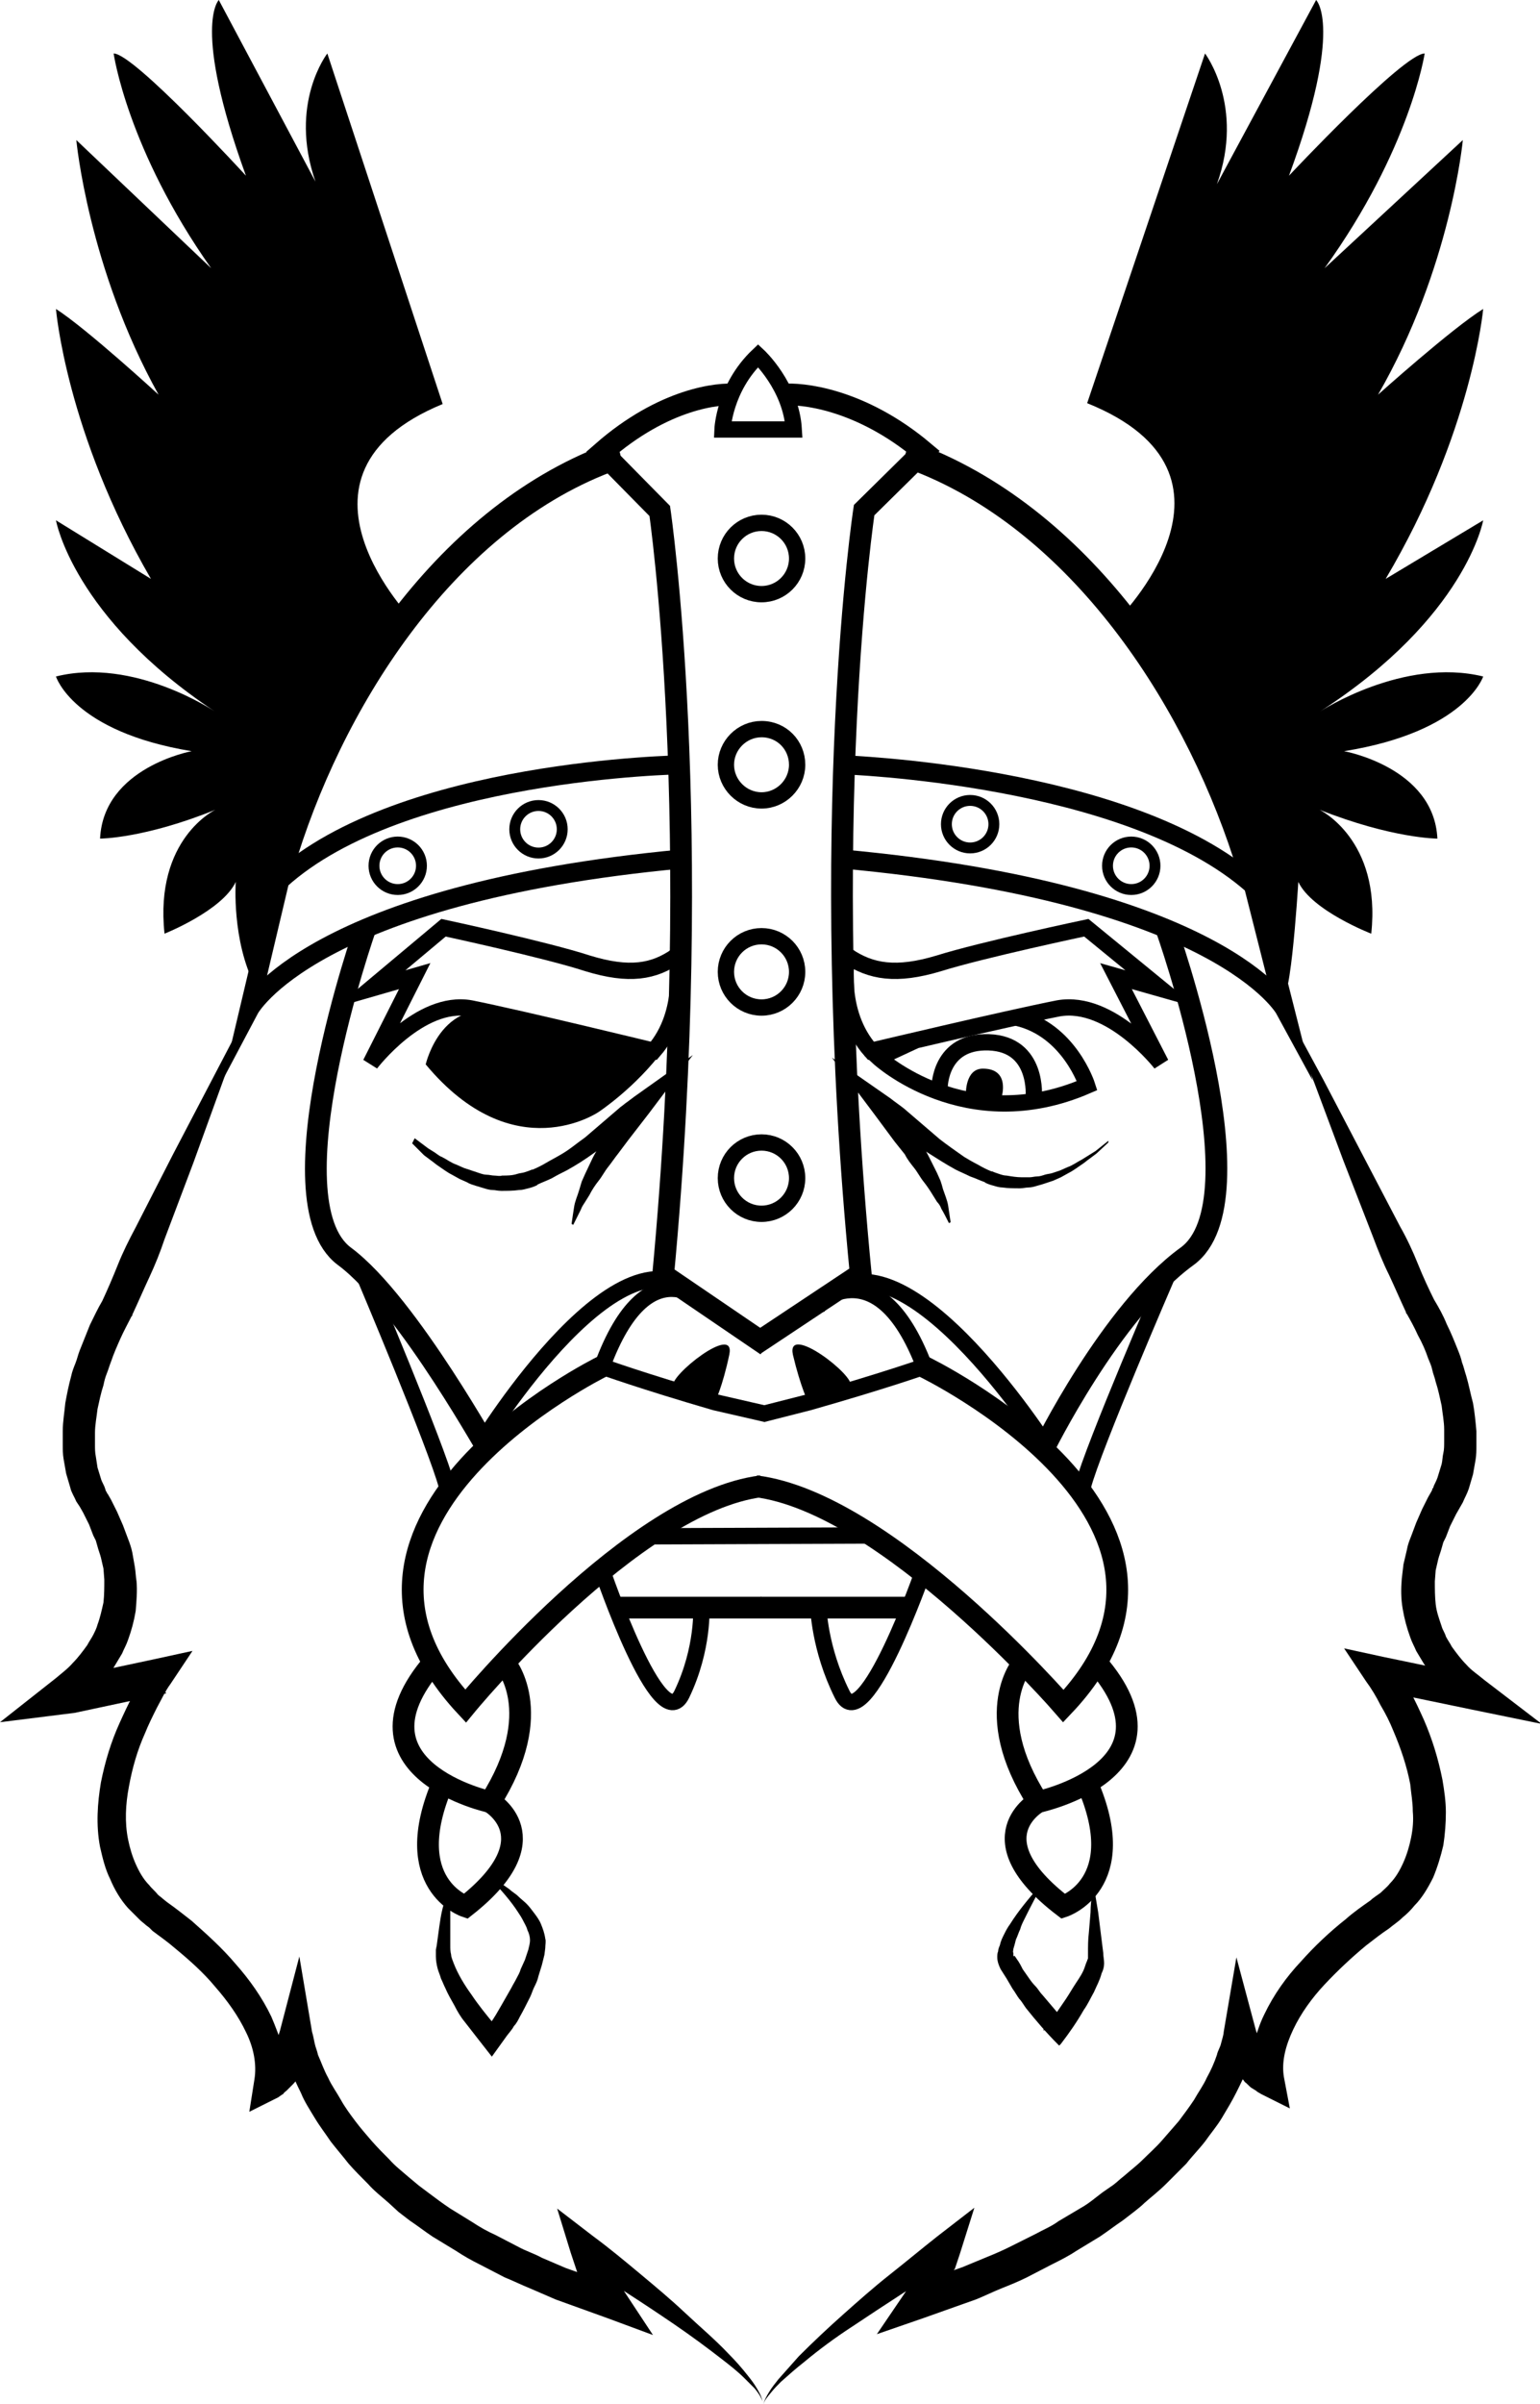 <?xml version="1.0" encoding="utf-8"?>
<!-- Generator: Adobe Illustrator 17.1.0, SVG Export Plug-In . SVG Version: 6.00 Build 0)  -->
<!DOCTYPE svg PUBLIC "-//W3C//DTD SVG 1.1//EN" "http://www.w3.org/Graphics/SVG/1.1/DTD/svg11.dtd">
<svg version="1.1" xmlns="http://www.w3.org/2000/svg" xmlns:xlink="http://www.w3.org/1999/xlink" x="0px" y="0px"
	 viewBox="0 0 181.6 283.2" enable-background="new 0 0 181.6 283.2" xml:space="preserve">
<g id="bg" display="none">
	<rect x="-93.1" y="-1.4" display="inline" fill="#0071BC" width="370" height="288"/>
</g>
<g id="Layer_1">
	<g display="none">
		<rect x="-2.1" y="-7.4" fill="#FFFFFF" width="186" height="295"/>
		<path display="inline" d="M150.8,116.2c1.2,6,2.3-12.3,2.3-12.3c1.6,3.4,8.6,6.1,8.6,6.1c1.2-11.1-6.1-14.6-6.1-14.6
			c8.6,3.4,13.9,3.4,13.9,3.4c-0.4-8.4-11-10.3-11-10.3c14.3-2.3,16.4-8.8,16.4-8.8c-9.4-2.3-19.2,4.1-19.2,4.1
			c17.2-11.1,19.2-22.5,19.2-22.5l-11.5,6.9c10.2-17.2,11.5-31.8,11.5-31.8c-3.7,2.3-12.4,10.1-12.4,10.1c8.6-14.9,10-30,10-30
			l-16.3,15.1c10.1-14,11.8-25.3,11.8-25.3c-2.5,0-16,14.4-16,14.4C158.5,3.1,155.2,0,155.2,0l-11.7,21.7c3.3-9.2-1.4-15.4-1.4-15.4
			l-13.9,41.2c20.9,8.4,3.5,25.6,3.5,25.6S144.8,87.1,150.8,116.2z"/>
		<path display="inline" fill="none" stroke="#000000" stroke-width="2.564" stroke-miterlimit="10" d="M92.3,46.5
			c2.1-0.2,9.1,0.4,16.6,6.7l-7,6.9c0,0-5.6,36.7-0.4,90l-12.5,8.3"/>
		<g display="inline">
			<g>
				<path d="M107.8,55.5c19.1,7.4,32.5,28.5,38.2,47.4c0.6,2,3.7,1.1,3.1-0.9c-6.1-20.1-20-41.7-40.5-49.6
					C106.8,51.6,105.9,54.7,107.8,55.5L107.8,55.5z"/>
			</g>
		</g>
		<path display="inline" fill="none" stroke="#000000" stroke-width="2.243" stroke-miterlimit="10" d="M99.3,90.1
			c0,0,33.8,1.1,48.5,14.2l3.7,14.6c0,0-7.4-13.6-52.2-17.7"/>
		<g display="inline">
			<path d="M151.5,118.8l4.6,8.5l4.5,8.6l4.5,8.6c0.8,1.4,1.5,2.9,2.1,4.4c0.6,1.5,1.3,3,2,4.4l-0.1-0.2c0.6,1,1.1,1.9,1.5,2.9
				c0.5,1,0.9,2,1.3,3c0.2,0.5,0.4,1,0.5,1.5c0.2,0.5,0.3,1,0.5,1.6c0.3,1,0.5,2.1,0.8,3.2c0.2,1.1,0.3,2.2,0.4,3.3
				c0,0.6,0,1.1,0,1.7c0,0.6,0,1.1-0.1,1.7c-0.1,0.6-0.2,1.1-0.3,1.7l-0.5,1.7c-0.2,0.6-0.5,1.1-0.7,1.6l-0.4,0.7l-0.4,0.7l-0.7,1.4
				l-0.5,1.3l-0.3,0.6l-0.2,0.7c-0.1,0.4-0.3,0.9-0.4,1.3l-0.3,1.3l-0.1,1.3c0,0.9,0,1.8,0.1,2.7c0.1,0.9,0.4,1.7,0.7,2.6
				c0.1,0.4,0.4,0.8,0.5,1.2c0.2,0.4,0.5,0.8,0.7,1.2c0.5,0.7,1.1,1.5,1.7,2.1c0.6,0.7,1.4,1.2,2.1,1.8l6.8,5.2l-8.3-1.7l-11.1-2.3
				l2-3c0.7,1.1,1.3,2.1,1.9,3.2c0.6,1.1,1.1,2.2,1.6,3.3c1,2.3,1.7,4.6,2.2,7.1c0.2,1.2,0.4,2.5,0.4,3.8c0,1.3-0.1,2.6-0.3,3.9
				c-0.3,1.3-0.7,2.6-1.2,3.8c-0.6,1.2-1.3,2.4-2.2,3.3c-0.4,0.5-0.9,1-1.4,1.4c-0.5,0.5-1,0.8-1.6,1.3c-0.9,0.6-1.8,1.3-2.7,2
				c-1.7,1.4-3.4,3-4.9,4.6c-1.5,1.6-2.8,3.4-3.7,5.3c-0.9,1.9-1.4,3.8-1.1,5.6l0.7,3.7l-3.4-1.7c-0.3-0.2-0.4-0.2-0.6-0.4
				c-0.2-0.1-0.3-0.2-0.5-0.3c-0.3-0.2-0.5-0.5-0.8-0.7c-0.2-0.3-0.4-0.5-0.6-0.8c-0.2-0.3-0.4-0.6-0.5-0.9
				c-0.2-0.3-0.3-0.6-0.4-0.9l-0.4-0.9c-0.1-0.3-0.2-0.6-0.3-0.9l-0.2-0.9l3.8-0.1c-0.1,0.7-0.3,1.3-0.4,1.8
				c-0.1,0.6-0.4,1.1-0.6,1.7c-0.4,1.1-0.9,2.1-1.4,3.1c-0.5,1-1.1,2-1.7,3c-0.6,1-1.3,1.8-2,2.8c-0.7,0.9-1.5,1.7-2.2,2.6
				c-0.8,0.8-1.6,1.6-2.4,2.4c-0.8,0.8-1.7,1.5-2.5,2.2c-0.4,0.4-0.8,0.7-1.3,1.1l-1.3,1c-0.9,0.6-1.8,1.3-2.7,1.9l-2.8,1.7
				c-0.9,0.6-1.9,1.1-2.9,1.6l-2.9,1.5c-1,0.5-2,0.9-3,1.3c-1,0.4-2,0.9-3,1.3l-6.2,2.2l-5.5,1.9l3.4-5l0.2-0.3
				c0.1-0.1,0.1-0.2,0.2-0.3l0.4-0.7c0.3-0.5,0.5-1,0.7-1.4c0.1-0.2,0.3-0.5,0.4-0.7l0.3-0.7l0.7-1.5l2.7,2c-4,2.5-8,5.1-11.9,7.7
				c-2,1.3-3.9,2.7-5.7,4.2c-0.9,0.7-1.8,1.5-2.7,2.3c-0.4,0.4-0.8,0.8-1.2,1.3c-0.4,0.5-0.8,0.9-0.9,1.5c0.1-0.6,0.4-1.1,0.7-1.6
				c0.3-0.5,0.7-1,1.1-1.5c0.8-0.9,1.6-1.8,2.4-2.7c1.7-1.7,3.4-3.3,5.2-4.9c1.8-1.6,3.6-3.2,5.5-4.7c1.9-1.5,3.7-3,5.6-4.5l4.4-3.4
				l-1.7,5.4l-0.6,1.8L112,268c-0.1,0.3-0.3,0.6-0.4,0.9c-0.1,0.3-0.3,0.6-0.4,0.9c-0.2,0.3-0.3,0.6-0.5,0.8l-0.5,0.8
				c-0.1,0.1-0.2,0.3-0.3,0.4l-0.3,0.4l-2.1-3l6-2.1c1-0.4,1.9-0.8,2.9-1.2c1-0.4,1.9-0.8,2.9-1.3l2.8-1.4c0.9-0.5,1.9-0.9,2.7-1.5
				l2.7-1.6c0.9-0.5,1.7-1.2,2.5-1.8l1.3-0.9c0.4-0.3,0.8-0.7,1.2-1c0.8-0.7,1.6-1.3,2.3-2c0.7-0.7,1.5-1.4,2.2-2.2l2-2.3
				c0.6-0.8,1.2-1.6,1.8-2.5c0.5-0.9,1.1-1.7,1.5-2.6c0.5-0.9,0.9-1.8,1.2-2.7c0.1-0.5,0.4-0.9,0.5-1.4c0.1-0.4,0.3-1,0.3-1.3
				l1.5-8.8l2.3,8.6l0.2,0.6c0.1,0.2,0.1,0.4,0.2,0.6l0.2,0.6c0.1,0.2,0.2,0.4,0.3,0.6c0.1,0.2,0.2,0.4,0.3,0.5
				c0.1,0.1,0.2,0.3,0.4,0.5c0.1,0.1,0.3,0.3,0.4,0.4c0.1,0,0.1,0.1,0.2,0.1c0,0,0.2,0.1,0.1,0.1l-2.7,2.1c-0.2-1.4-0.2-2.8,0.1-4.2
				c0.3-1.3,0.7-2.6,1.3-3.8c1.1-2.3,2.6-4.4,4.3-6.2c1.6-1.8,3.4-3.5,5.3-5c0.9-0.8,1.9-1.5,2.9-2.2c0.3-0.3,0.8-0.6,1.2-0.9
				c0.4-0.4,0.8-0.7,1.1-1.1c0.7-0.7,1.2-1.6,1.6-2.5c0.4-0.9,0.7-1.9,0.9-2.9c0.2-1,0.3-2,0.2-3.1c0-1.1-0.2-2.1-0.3-3.2
				c-0.4-2.1-1.1-4.2-2-6.3c-0.4-1-0.9-2-1.5-3c-0.5-1-1.1-2-1.7-2.8l-2.6-3.9l4.6,1l11.1,2.3l-1.5,3.4c-0.9-0.7-1.8-1.4-2.6-2.2
				c-0.8-0.8-1.5-1.7-2.2-2.7c-0.3-0.5-0.6-1-0.9-1.5c-0.2-0.5-0.5-1-0.7-1.6c-0.4-1.1-0.7-2.2-0.9-3.4c-0.2-1.2-0.2-2.3-0.1-3.5
				l0.2-1.7l0.4-1.7c0.1-0.6,0.3-1.1,0.5-1.6l0.3-0.8l0.3-0.8l0.7-1.6l0.7-1.4l0.4-0.7l0.1-0.2l0-0.1l0.1-0.1l0.1-0.3
				c0.2-0.4,0.4-0.8,0.5-1.2l0.4-1.3c0.1-0.4,0.1-0.9,0.2-1.3c0.1-0.4,0.1-0.9,0.1-1.4c0-0.5,0-0.9,0-1.4c0-0.9-0.2-1.9-0.3-2.8
				c-0.2-0.9-0.4-1.9-0.7-2.8c-0.1-0.5-0.3-0.9-0.4-1.4c-0.1-0.5-0.3-0.9-0.5-1.4c-0.3-0.9-0.7-1.8-1.2-2.7
				c-0.4-0.9-0.9-1.8-1.3-2.5l-0.1-0.1l0-0.1c-0.7-1.5-1.3-2.9-2-4.4c-0.7-1.4-1.3-2.9-1.9-4.5l-3.5-9l-3.4-9.1L151.5,118.8z"/>
		</g>
		<path display="inline" fill="none" stroke="#000000" stroke-width="1.923" stroke-miterlimit="10" d="M95.8,154
			c0,0,7.6-7.7,13.2,7c0,0-4.8,1.7-13.6,4.2l-5.5,1.4"/>
		<path display="inline" fill="none" stroke="#000000" stroke-width="1.923" stroke-miterlimit="10" d="M123.6,170.7
			c0,0-18.3-28.8-27.2-16.7"/>
		<path display="inline" fill="none" stroke="#000000" stroke-width="2.564" stroke-miterlimit="10" d="M137.5,109.3
			c0,0,11.5,32.1,2.5,38.7c-9,6.5-17,22.8-17,22.8"/>
		<path display="inline" fill="none" stroke="#000000" stroke-width="1.923" stroke-miterlimit="10" d="M137.6,150.4
			c0,0-8.7,20.1-9.9,24.7"/>
		<path display="inline" fill="none" stroke="#000000" stroke-width="2.564" stroke-miterlimit="10" d="M108.9,161
			c0,0,37.4,18,16.5,40c0,0-20.8-24-36.3-25.9"/>
		<path display="inline" fill="none" stroke="#000000" stroke-width="2.564" stroke-miterlimit="10" d="M120.7,195.9
			c0,0-5.2,5.7,1.7,16.4c0,0,17.9-3.8,6.9-16.4"/>
		<path display="inline" fill="none" stroke="#000000" stroke-width="2.564" stroke-miterlimit="10" d="M122.4,212.3
			c0,0-7.6,4.2,3,12.3c0,0,8-2.6,2.8-14.5"/>
		<path display="inline" fill="none" stroke="#000000" stroke-width="2.564" stroke-miterlimit="10" d="M89.7,179.3"/>
		<path display="inline" fill="none" stroke="#000000" stroke-width="1.923" stroke-miterlimit="10" d="M108.9,185
			c0,0-7,20-9.6,14.6c-2.7-5.4-2.8-10.3-2.8-10.3"/>
		<path display="inline" fill="none" stroke="#000000" stroke-width="2.564" stroke-miterlimit="10" d="M107.3,189.4
			c0,0-12.1,0-17.6,0"/>
		<path display="inline" fill="none" stroke="#000000" stroke-width="1.923" stroke-miterlimit="10" d="M99.9,112.6
			c0,0-1.3,6.6,2.8,11.2c0,0,16-3.8,22.1-5c6.2-1.1,12.1,6.5,12.1,6.5l-5.3-10.3l5.3,1.5l-8.8-7.2c0,0-12.3,2.6-17.4,4.2
			C105.7,115,102.7,114.5,99.9,112.6z"/>
		<path display="inline" fill="none" stroke="#000000" stroke-width="1.923" stroke-miterlimit="10" d="M107.9,122.6l-4.3,2
			c0,0,10.3,9.5,24.6,3.3c0,0-2.1-6.6-8.3-8"/>
		<path display="inline" fill="none" stroke="#000000" stroke-width="1.923" stroke-miterlimit="10" d="M110.8,128.1
			c0,0,0-5.5,5.8-5.3c5.9,0.2,5.3,6.5,5.3,6.5"/>
		<path display="inline" d="M95.3,165.2c0,0,4.4-0.7,5-1.9c0.6-1.2-7.6-7.5-6.8-3.7C94.4,163.4,95.3,165.2,95.3,165.2z"/>
		<path display="inline" d="M113.9,128.9c0,0-0.1-3,2-3c3.3,0,2.2,3.4,2.2,3.4"/>
		<path display="inline" d="M48.8,73.2c0,0-17-17.2,3.4-25.6L38.6,6.3c0,0-4.6,5.9-1.4,15.1L25.8,0c0,0-3.2,3.1,3.2,20.7
			c0,0-13.2-14.4-15.6-14.4c0,0,1.6,11.3,11.5,25.3L9,16.5c0,0,1.4,15.1,9.7,30c0,0-8.5-7.8-12.1-10.1c0,0,1.2,14.6,11.2,31.8
			L6.6,61.3c0,0,2,11.4,18.7,22.5c0,0-9.5-6.4-18.7-4.1c0,0,2,6.5,16,8.8c0,0-10.4,1.9-10.8,10.3c0,0,5.2,0,13.6-3.4
			c0,0-7.2,3.4-6,14.6c0,0,6.8-2.7,8.4-6.1c0,0-0.5,6.9,2.3,12.3C30.1,116.2,37.2,82.3,48.8,73.2z"/>
		<path display="inline" fill="none" stroke="#000000" stroke-width="1.923" stroke-miterlimit="10" d="M89.8,50.6h-4.6
			c0,0,0.2-4.9,4.2-8.7c0,0,3.9,3.6,4.2,8.7H89.8z"/>
		<path display="inline" fill="none" stroke="#000000" stroke-width="2.564" stroke-miterlimit="10" d="M86.8,46.5
			c-2-0.2-8.5,0.4-15.8,6.8l6.8,6.9c0,0,5.4,36.7,0.4,90l12.2,8.3"/>
		<g display="inline">
			<g>
				<path d="M71.3,52.4c-20.3,7.7-33.9,29.3-39.8,49.2c-0.6,2,2.5,2.8,3.1,0.9c5.5-18.7,18.6-39.7,37.5-46.9
					C74,54.8,73.2,51.7,71.3,52.4L71.3,52.4z"/>
			</g>
		</g>
		<path display="inline" fill="none" stroke="#000000" stroke-width="2.243" stroke-miterlimit="10" d="M80.4,90.1
			c0,0-33,0.5-47.4,13.6l-3.6,15.2c0,0,7.2-13.6,51-17.7"/>
		<g display="inline">
			<path d="M29.4,118.8l-3.3,9.1l-3.3,9.1l-3.4,9c-0.5,1.5-1.1,3-1.8,4.5c-0.7,1.5-1.3,2.9-2,4.4l0,0.1l-0.1,0.1
				c-0.4,0.8-0.9,1.7-1.3,2.6c-0.4,0.9-0.8,1.8-1.1,2.7c-0.2,0.5-0.3,0.9-0.5,1.4c-0.2,0.5-0.3,0.9-0.4,1.4
				c-0.3,0.9-0.5,1.9-0.7,2.8c-0.1,0.9-0.3,1.9-0.3,2.8l0,0.7l0,0.7c0,0.5,0,0.9,0.1,1.4l0.2,1.3l0.4,1.3c0.1,0.4,0.4,0.8,0.5,1.2
				l0.1,0.3l0.1,0.1l0,0.1l0,0l0.1,0.1l0.4,0.7l0.7,1.4l0.7,1.6l0.3,0.8l0.3,0.8c0.2,0.5,0.4,1.1,0.5,1.6l0.3,1.7
				c0.1,0.6,0.1,1.1,0.2,1.7c0.1,1.1,0,2.3-0.1,3.5c-0.2,1.2-0.5,2.3-0.9,3.4c-0.2,0.6-0.5,1.1-0.7,1.6c-0.3,0.5-0.6,1-0.9,1.5
				c-0.6,1-1.3,1.9-2.1,2.7c-0.8,0.8-1.7,1.6-2.6,2.2l-1.5-3.4l10.8-2.3l4.6-1l-2.6,3.9c-0.6,0.8-1.1,1.9-1.6,2.8c-0.5,1-1,2-1.4,3
				c-0.9,2-1.5,4.1-1.9,6.3c-0.4,2.1-0.5,4.2-0.1,6.2c0.2,1,0.5,2,0.9,2.9c0.4,0.9,0.9,1.8,1.6,2.5c0.3,0.4,0.7,0.7,1,1.1
				c0.2,0.2,0.4,0.3,0.6,0.5l0.5,0.4c1,0.7,2,1.5,2.9,2.2c1.8,1.6,3.6,3.2,5.2,5.1c1.6,1.8,3.1,3.9,4.2,6.2c0.5,1.2,1,2.4,1.3,3.7
				c0.3,1.3,0.3,2.7,0.1,4.1l-2.7-2.1c-0.1,0,0,0,0.1-0.1c0.1,0,0.1-0.1,0.2-0.1c0.1-0.1,0.2-0.3,0.4-0.4c0.1-0.1,0.2-0.3,0.4-0.5
				c0.1-0.1,0.2-0.3,0.3-0.5c0.1-0.2,0.2-0.4,0.3-0.6l0.2-0.6c0.1-0.2,0.1-0.4,0.2-0.6l0.2-0.6l2.3-8.8l1.5,8.9
				c0.1,0.3,0.2,0.8,0.3,1.3c0.1,0.5,0.3,0.9,0.4,1.4c0.4,0.9,0.7,1.8,1.2,2.7c0.4,0.9,1,1.7,1.5,2.6c0.5,0.9,1.1,1.7,1.7,2.5
				c0.6,0.8,1.3,1.6,1.9,2.3c0.7,0.8,1.4,1.5,2.1,2.2c0.7,0.8,1.5,1.4,2.3,2.1l1.2,1l1.2,0.9c0.8,0.6,1.6,1.2,2.5,1.8l2.6,1.6
				c0.9,0.6,1.8,1.1,2.7,1.5l2.7,1.4c0.9,0.5,1.9,0.8,2.8,1.3l2.8,1.2l5.9,2.1l-2.1,3l-0.3-0.4c-0.1-0.2-0.2-0.3-0.3-0.4l-0.5-0.8
				c-0.3-0.6-0.6-1.1-0.8-1.7c-0.1-0.3-0.3-0.6-0.4-0.9l-0.3-0.9l-0.6-1.8l-1.6-5.2l4.3,3.3c1.9,1.4,3.7,2.9,5.5,4.4
				c1.8,1.5,3.6,3,5.3,4.6c1.7,1.6,3.5,3.1,5.1,4.8c0.8,0.8,1.6,1.7,2.3,2.6c0.4,0.5,0.7,0.9,1,1.4c0.3,0.5,0.6,1,0.7,1.6
				c-0.2-0.6-0.5-1-0.9-1.5c-0.4-0.4-0.8-0.8-1.2-1.2c-0.8-0.8-1.7-1.5-2.6-2.2c-1.8-1.4-3.7-2.8-5.6-4.1c-3.8-2.6-7.7-5.1-11.6-7.5
				l2.7-1.9l0.7,1.5l0.3,0.7c0.1,0.2,0.3,0.5,0.4,0.7l0.4,0.7c0.1,0.2,0.2,0.5,0.4,0.7l0.4,0.7c0.1,0.1,0.1,0.2,0.2,0.3l0.2,0.3
				l3.3,5l-5.4-2l-6.1-2.2l-3-1.3c-1-0.4-2-0.9-3-1.3l-2.9-1.5c-1-0.5-1.9-1-2.8-1.6l-2.8-1.7c-0.9-0.6-1.8-1.3-2.7-1.9l-1.3-1
				l-1.2-1.1c-0.8-0.7-1.7-1.4-2.4-2.2c-0.8-0.8-1.6-1.6-2.3-2.4c-0.7-0.9-1.4-1.7-2.1-2.6c-0.6-0.9-1.3-1.8-1.9-2.8
				c-0.6-1-1.2-1.9-1.6-2.9c-0.5-1-1-2.1-1.4-3.1c-0.2-0.6-0.4-1.1-0.5-1.6c-0.2-0.6-0.3-1.1-0.4-1.8l3.8,0.1l-0.2,0.9
				c-0.1,0.3-0.1,0.6-0.3,0.9l-0.4,0.9c-0.1,0.3-0.3,0.6-0.4,0.9c-0.2,0.3-0.3,0.6-0.5,0.9c-0.2,0.3-0.4,0.6-0.6,0.8
				c-0.3,0.3-0.5,0.5-0.8,0.8c-0.1,0.1-0.3,0.2-0.4,0.4c-0.2,0.1-0.3,0.2-0.6,0.4l-3.4,1.7l0.6-3.8c0.3-1.8-0.1-3.8-1-5.6
				c-0.9-1.9-2.2-3.7-3.6-5.3c-1.4-1.7-3.1-3.2-4.8-4.6c-0.8-0.7-1.8-1.4-2.6-2l-0.1-0.1l0,0l-0.1-0.1l-0.2-0.2l-0.4-0.3
				c-0.2-0.2-0.5-0.4-0.7-0.6c-0.5-0.5-0.9-0.9-1.4-1.4c-0.9-1-1.6-2.2-2.1-3.4c-0.6-1.2-0.9-2.5-1.2-3.8c-0.5-2.6-0.3-5.2,0.1-7.6
				c0.5-2.5,1.2-4.8,2.2-7c0.5-1.1,1-2.2,1.6-3.3c0.6-1.1,1.1-2.1,1.9-3.2l2,3l-10.8,2.3L0,202.9l6.6-5.2c0.7-0.6,1.4-1.1,2-1.8
				c0.6-0.6,1.2-1.4,1.7-2.1c0.2-0.4,0.5-0.8,0.7-1.2c0.2-0.4,0.4-0.8,0.5-1.2c0.3-0.8,0.5-1.7,0.7-2.6c0.1-0.9,0.1-1.8,0.1-2.7
				l-0.1-1.3l-0.3-1.3c-0.1-0.4-0.3-0.9-0.4-1.3l-0.2-0.7l-0.3-0.6l-0.5-1.3l-0.7-1.4l-0.4-0.7L9,176.9c-0.2-0.5-0.6-1.1-0.7-1.6
				l-0.5-1.7c-0.1-0.6-0.2-1.1-0.3-1.7c-0.1-0.6-0.1-1.1-0.1-1.7l0-0.8l0-0.8c0-1.1,0.2-2.2,0.3-3.3c0.2-1.1,0.4-2.1,0.7-3.2
				c0.1-0.5,0.3-1,0.5-1.5c0.2-0.5,0.3-1,0.5-1.5c0.4-1,0.8-2,1.2-3c0.5-1,0.9-1.9,1.5-2.9l-0.1,0.2c0.7-1.5,1.3-2.9,1.9-4.4
				c0.6-1.5,1.3-2.9,2.1-4.4l4.4-8.6l4.5-8.6L29.4,118.8z"/>
		</g>
		<path display="inline" fill="none" stroke="#000000" stroke-width="1.923" stroke-miterlimit="10" d="M83.4,153.7
			c0,0-7-7.4-12.4,7.3c0,0,4.7,1.7,13.3,4.2l6.1,1.4"/>
		<path display="inline" fill="none" stroke="#000000" stroke-width="1.923" stroke-miterlimit="10" d="M56.7,170.1
			c0,0,17.5-28.5,26.2-16.4"/>
		<path display="inline" fill="none" stroke="#000000" stroke-width="2.564" stroke-miterlimit="10" d="M43.1,109.3
			c0,0-11.3,32.1-2.5,38.7c7.6,5.6,17.9,24.7,16.6,22.1"/>
		<path display="inline" fill="none" stroke="#000000" stroke-width="1.923" stroke-miterlimit="10" d="M43,150.4
			c0,0,8.5,20.1,9.7,24.7"/>
		<path display="inline" fill="none" stroke="#000000" stroke-width="2.564" stroke-miterlimit="10" d="M71,161
			c0,0-36.6,18-16.1,40c0,0,19.7-24,34.9-25.9"/>
		<path display="inline" fill="none" stroke="#000000" stroke-width="2.564" stroke-miterlimit="10" d="M59.5,195.9
			c0,0,5.1,5.7-1.7,16.4c0,0-17.5-3.8-6.7-16.4"/>
		<path display="inline" fill="none" stroke="#000000" stroke-width="2.564" stroke-miterlimit="10" d="M57.8,212.3
			c0,0,7.4,4.2-2.9,12.3c0,0-7.8-2.6-2.7-14.5"/>
		<g display="inline">
			<path d="M57.9,221.2c0.8,0.4,1.5,0.9,2.2,1.4c0.3,0.3,0.7,0.5,1,0.8c0.3,0.3,0.7,0.6,1,0.9c0.3,0.3,0.6,0.7,0.9,1.1
				c0.3,0.4,0.6,0.8,0.8,1.3c0.2,0.5,0.4,1,0.5,1.7c0.1,0.3,0,0.7,0,1.1l-0.1,0.8c-0.1,0.4-0.2,0.8-0.3,1.2l-0.4,1.3
				c-0.1,0.5-0.3,0.9-0.5,1.3c-0.2,0.4-0.3,0.8-0.5,1.2c-0.4,0.8-0.8,1.6-1.2,2.3c-0.2,0.4-0.4,0.8-0.7,1.1
				c-0.2,0.4-0.5,0.7-0.8,1.1l-1.8,2.5l-1.8-2.3l-0.7-0.9l-0.7-0.9c-0.5-0.6-0.9-1.3-1.2-1.9c-0.4-0.7-0.8-1.4-1.1-2.1
				c-0.2-0.4-0.3-0.7-0.5-1.1c-0.1-0.4-0.3-0.8-0.4-1.2c-0.1-0.4-0.2-0.9-0.2-1.4l0-0.2l0-0.3l0-0.3l0.1-0.5
				c0.1-0.7,0.2-1.5,0.3-2.2c0.1-0.7,0.2-1.4,0.4-2.2c0.2-0.7,0.4-1.5,0.6-2.2l0.3,0l0,2.2c0,0.7,0,1.4,0,2.2l0,2.2
				c0,0.4,0,0.7,0.1,1.1c0,0.3,0.2,0.7,0.3,1c0.5,1.3,1.3,2.6,2.1,3.7c0.8,1.2,1.7,2.3,2.6,3.4l-0.4,0c0.5-0.7,0.9-1.4,1.3-2.1
				c0.4-0.7,0.8-1.4,1.2-2.1c0.2-0.4,0.4-0.7,0.6-1.1c0.2-0.4,0.4-0.7,0.5-1.1l0.5-1.1l0.4-1.2c0.1-0.4,0.2-0.8,0.2-1.1
				c0-0.4-0.1-0.8-0.3-1.2c-0.1-0.4-0.3-0.7-0.5-1.1c-0.2-0.4-0.4-0.7-0.6-1c-0.9-1.4-2-2.6-3.1-3.8L57.9,221.2z"/>
		</g>
		
			<line display="inline" fill="none" stroke="#000000" stroke-width="1.923" stroke-miterlimit="10" x1="102.8" y1="180.9" x2="76.4" y2="181"/>
		<path display="inline" fill="none" stroke="#000000" stroke-width="1.923" stroke-miterlimit="10" d="M71,185
			c0,0,6.8,20,9.4,14.6c2.6-5.4,2.3-10.3,2.3-10.3"/>
		<path display="inline" fill="none" stroke="#000000" stroke-width="2.564" stroke-miterlimit="10" d="M72.6,189.4
			c0,0,11.9,0,17.2,0"/>
		<path display="inline" fill="none" stroke="#000000" stroke-width="1.923" stroke-miterlimit="10" d="M79.8,112.6
			c0,0,1.3,6.6-2.7,11.2c0,0-15.6-3.8-21.6-5c-6-1.1-11.8,6.5-11.8,6.5l5.2-10.3l-5.2,1.5l8.6-7.2c0,0,12.1,2.6,17,4.2
			C74.2,115,77.1,114.5,79.8,112.6z"/>
		<path display="inline" d="M78.3,123.6c-3.3,4.5-7.7,7.4-7.7,7.4s-10,6.9-20.4-5.6c0,0,2-8.8,10.1-5.7"/>
		<g display="inline">
			<path d="M48.9,134.1l1.6,1.2l0.8,0.5c0.3,0.2,0.5,0.4,0.8,0.5c0.6,0.3,1.1,0.7,1.7,0.9l0.9,0.4l0.9,0.3c0.3,0.1,0.6,0.2,0.9,0.3
				c0.3,0.1,0.6,0.2,0.9,0.2c0.3,0,0.6,0.1,0.9,0.1c0.3,0,0.6,0.1,0.9,0c0.6,0,1.2,0,1.8-0.2c0.3-0.1,0.6-0.1,0.9-0.2
				c0.3-0.1,0.6-0.2,0.8-0.3l0,0l0.1,0c0.5-0.2,1.1-0.5,1.6-0.8c0.5-0.3,1.1-0.6,1.6-0.9c1.1-0.6,2-1.4,3-2.1l1.4-1.2l1.4-1.2
				l1.4-1.2c0.3-0.2,0.5-0.4,0.8-0.6l0.8-0.6l6.9-4.9l-5.2,6.9l-2.4,3.1l-1.2,1.6c-0.4,0.5-0.8,1.1-1.2,1.6
				c-0.4,0.5-0.7,1.1-1.1,1.6c-0.4,0.5-0.8,1.1-1.1,1.7l-0.5,0.8c-0.2,0.3-0.4,0.6-0.5,0.9c-0.3,0.6-0.6,1.2-0.9,1.8l-0.2-0.1
				c0.1-0.7,0.2-1.4,0.3-2c0.1-0.7,0.4-1.3,0.6-2c0.1-0.3,0.2-0.7,0.3-1l0.4-0.9c0.3-0.6,0.6-1.3,0.9-1.9c0.3-0.6,0.7-1.2,1-1.8
				c0.4-0.6,0.7-1.2,1.1-1.7c0.8-1.1,1.5-2.2,2.4-3.3l1.7,1.9l-1.5,0.9l-1.5,1.1l-1.5,1.1c0,0-0.2,0.1-0.1,0.1l-0.2,0.2l-0.4,0.3
				l-0.8,0.6c-1.1,0.8-2.2,1.5-3.3,2.1c-0.6,0.3-1.2,0.6-1.7,0.9c-0.6,0.3-1.2,0.5-1.8,0.8l0.1,0c-0.4,0.2-0.7,0.3-1.1,0.4
				c-0.4,0.1-0.7,0.2-1.1,0.2c-0.7,0.1-1.4,0.1-2.1,0.1c-0.4,0-0.7-0.1-1-0.1c-0.3,0-0.7-0.1-1-0.2c-0.3-0.1-0.7-0.2-1-0.3
				c-0.3-0.1-0.7-0.2-1-0.4l-0.9-0.4l-0.9-0.5c-0.6-0.3-1.1-0.7-1.7-1.1c-0.3-0.2-0.5-0.4-0.8-0.6l-0.8-0.6l-1.4-1.4L48.9,134.1z"/>
		</g>
		<path display="inline" d="M84.3,165.2c0,0-4.3-0.7-4.9-1.9c-0.6-1.1,7.4-7.5,6.6-3.7C85.2,163.4,84.3,165.2,84.3,165.2z"/>
		<g display="inline">
			<path d="M130.7,134.6l-1.4,1.3l-0.8,0.6c-0.3,0.2-0.5,0.4-0.8,0.6c-0.6,0.4-1.1,0.8-1.7,1.1l-0.9,0.5l-0.9,0.4
				c-0.3,0.1-0.6,0.2-0.9,0.3c-0.3,0.1-0.6,0.2-1,0.3c-0.3,0.1-0.7,0.2-1,0.2c-0.3,0-0.7,0.1-1,0.1c-0.7,0-1.4,0-2.1-0.1
				c-0.3,0-0.7-0.1-1-0.2c-0.4-0.1-0.7-0.2-1.1-0.4l0.1,0c-0.6-0.2-1.2-0.5-1.8-0.7c-0.6-0.3-1.1-0.5-1.7-0.8
				c-1.1-0.6-2.2-1.3-3.3-2l-0.8-0.6l-0.4-0.3l-0.2-0.1c0,0-0.1-0.1-0.1-0.1l-1.5-1.1l-1.5-1.1l-1.4-0.9l1.7-1.9
				c0.9,1,1.6,2.1,2.4,3.2c0.7,1.1,1.4,2.3,2,3.5c0.3,0.6,0.6,1.2,0.9,1.8l0.4,0.9c0.1,0.3,0.2,0.6,0.3,1c0.2,0.6,0.5,1.3,0.6,1.9
				c0.1,0.7,0.2,1.3,0.3,2l-0.2,0.1c-0.3-0.6-0.6-1.2-0.9-1.7c-0.1-0.3-0.3-0.6-0.5-0.8l-0.5-0.8c-0.3-0.5-0.7-1.1-1.1-1.6
				c-0.4-0.5-0.7-1.1-1.1-1.6c-0.4-0.5-0.8-1-1.1-1.6l-1.2-1.5l-2.3-3.1l-5.1-6.8l6.9,4.8c0.5,0.4,1.1,0.8,1.6,1.2l1.4,1.2l1.4,1.2
				l0.7,0.6l0.7,0.6c0.9,0.7,1.9,1.4,2.9,2.1c0.5,0.3,1,0.6,1.6,0.9c0.5,0.3,1.1,0.6,1.6,0.8l0.1,0l0,0c0.2,0.1,0.5,0.2,0.8,0.3
				c0.3,0.1,0.6,0.2,0.9,0.2c0.6,0.1,1.2,0.2,1.8,0.2c0.3,0,0.6,0,0.9,0c0.3,0,0.6-0.1,0.9-0.1c0.3,0,0.6-0.1,0.9-0.2
				c0.3-0.1,0.6-0.1,0.9-0.2l0.9-0.3l0.9-0.4c0.6-0.2,1.1-0.6,1.7-0.9c0.3-0.2,0.5-0.3,0.8-0.5l0.8-0.5l1.5-1.2L130.7,134.6z"/>
		</g>
		<g display="inline">
			<path d="M122.7,222.4c-0.4,0.8-0.9,1.7-1.3,2.5l-0.6,1.2c-0.2,0.4-0.4,0.8-0.5,1.2c-0.2,0.4-0.3,0.8-0.5,1.2
				c-0.1,0.4-0.2,0.8-0.3,1.1c0,0.2-0.1,0.3,0,0.5c0,0.1,0,0.1,0,0.2c0,0,0,0.1,0,0.1c0,0.1,0.1,0.1,0.1,0.1l0,0l0,0v0l0,0
				c-0.1-0.2,0,0,0-0.1l0,0l0.1,0.1l0.2,0.3c0.3,0.4,0.5,0.8,0.7,1.2l0.7,1c0.2,0.3,0.5,0.7,0.8,1c0.3,0.3,0.5,0.7,0.8,1
				c0.6,0.7,1.1,1.3,1.7,2l1.8,1.9l-3.4,0.3l0.7-0.9l0.7-0.9l1.3-1.9c0.4-0.6,0.8-1.3,1.2-1.9c0.4-0.6,0.8-1.2,1-1.8
				c0.1-0.3,0.2-0.6,0.3-0.8c0-0.1,0.1-0.2,0.1-0.3l0-0.6c0-0.8,0-1.6,0.1-2.4l0.2-2.4c0-0.8,0.1-1.6,0.2-2.4l0.3,0l0.4,2.4
				c0.1,0.8,0.2,1.6,0.3,2.4l0.3,2.4c0,0.4,0.1,0.8,0.1,1.2c0,0.4-0.1,0.8-0.3,1.2c-0.2,0.8-0.6,1.5-0.9,2.2
				c-0.4,0.7-0.7,1.4-1.2,2.1c-0.8,1.4-1.7,2.7-2.7,4l-0.2,0.2l-0.2-0.2c-1.3-1.3-2.5-2.7-3.7-4.2c-0.3-0.4-0.5-0.8-0.8-1.1
				c-0.3-0.4-0.5-0.8-0.8-1.2l-0.7-1.2L118,232c-0.2-0.4-0.4-0.9-0.4-1.4c0-0.2,0-0.5,0.1-0.7c0-0.2,0.1-0.5,0.2-0.7
				c0.1-0.5,0.3-0.9,0.5-1.3c0.2-0.4,0.4-0.8,0.7-1.2c1-1.6,2.2-3,3.4-4.4L122.7,222.4z"/>
		</g>
		
			<circle display="inline" fill="none" stroke="#000000" stroke-width="1.923" stroke-miterlimit="10" cx="89.8" cy="65.8" r="4.2"/>
		<path display="inline" fill="none" stroke="#000000" stroke-width="1.923" stroke-miterlimit="10" d="M94,90.1
			c0,2.3-1.9,4.2-4.2,4.2c-2.3,0-4.2-1.9-4.2-4.2s1.9-4.2,4.2-4.2C92.2,85.9,94,87.8,94,90.1z"/>
		
			<circle display="inline" fill="none" stroke="#000000" stroke-width="1.923" stroke-miterlimit="10" cx="89.8" cy="114.5" r="4.2"/>
		
			<circle display="inline" fill="none" stroke="#000000" stroke-width="1.923" stroke-miterlimit="10" cx="89.8" cy="138.8" r="4.2"/>
		
			<circle display="inline" fill="none" stroke="#000000" stroke-width="1.282" stroke-miterlimit="10" cx="63.5" cy="97.7" r="2.8"/>
		
			<circle display="inline" fill="none" stroke="#000000" stroke-width="1.282" stroke-miterlimit="10" cx="46.9" cy="102" r="2.8"/>
		
			<circle display="inline" fill="none" stroke="#000000" stroke-width="1.282" stroke-miterlimit="10" cx="114.4" cy="97.1" r="2.8"/>
		
			<circle display="inline" fill="none" stroke="#000000" stroke-width="1.282" stroke-miterlimit="10" cx="133.4" cy="102" r="2.8"/>
	</g>
	<rect x="-2.1" y="-7.4" display="none" width="186" height="295"/>
	<path d="M150.8,116.2c1.2,6,2.3-12.3,2.3-12.3c1.6,3.4,8.6,6.1,8.6,6.1c1.2-11.1-6.1-14.6-6.1-14.6c8.6,3.4,13.9,3.4,13.9,3.4
		c-0.4-8.4-11-10.3-11-10.3c14.3-2.3,16.4-8.8,16.4-8.8c-9.4-2.3-19.2,4.1-19.2,4.1c17.2-11.1,19.2-22.5,19.2-22.5l-11.5,6.9
		c10.2-17.2,11.5-31.8,11.5-31.8c-3.7,2.3-12.4,10.1-12.4,10.1c8.6-14.9,10-30,10-30l-16.3,15.1c10.1-14,11.8-25.3,11.8-25.3
		c-2.5,0-16,14.4-16,14.4C158.5,3.1,155.2,0,155.2,0l-11.7,21.7c3.3-9.2-1.4-15.4-1.4-15.4l-13.9,41.2c20.9,8.4,3.5,25.6,3.5,25.6
		S144.8,87.1,150.8,116.2z"/>
	<path fill="none" stroke="#000000" stroke-width="2.564" stroke-miterlimit="10" d="M92.3,46.5c2.1-0.2,9.1,0.4,16.6,6.7l-7,6.9
		c0,0-5.6,36.7-0.4,90l-12.5,8.3"/>
	<g>
		<g>
			<path d="M107.8,55.5c19.1,7.4,32.5,28.5,38.2,47.4c0.6,2,3.7,1.1,3.1-0.9c-6.1-20.1-20-41.7-40.5-49.6
				C106.8,51.6,105.9,54.7,107.8,55.5L107.8,55.5z"/>
		</g>
	</g>
	<path fill="none" stroke="#000000" stroke-width="2.243" stroke-miterlimit="10" d="M99.3,90.1c0,0,33.8,1.1,48.5,14.2l3.7,14.6
		c0,0-7.4-13.6-52.2-17.7"/>
	<g>
		<path d="M151.5,118.8l4.6,8.5l4.5,8.6l4.5,8.6c0.8,1.4,1.5,2.9,2.1,4.4c0.6,1.5,1.3,3,2,4.4l-0.1-0.2c0.6,1,1.1,1.9,1.5,2.9
			c0.5,1,0.9,2,1.3,3c0.2,0.5,0.4,1,0.5,1.5c0.2,0.5,0.3,1,0.5,1.6c0.3,1,0.5,2.1,0.8,3.2c0.2,1.1,0.3,2.2,0.4,3.3
			c0,0.6,0,1.1,0,1.7c0,0.6,0,1.1-0.1,1.7c-0.1,0.6-0.2,1.1-0.3,1.7l-0.5,1.7c-0.2,0.6-0.5,1.1-0.7,1.6l-0.4,0.7l-0.4,0.7l-0.7,1.4
			l-0.5,1.3l-0.3,0.6l-0.2,0.7c-0.1,0.4-0.3,0.9-0.4,1.3l-0.3,1.3l-0.1,1.3c0,0.9,0,1.8,0.1,2.7c0.1,0.9,0.4,1.7,0.7,2.6
			c0.1,0.4,0.4,0.8,0.5,1.2c0.2,0.4,0.5,0.8,0.7,1.2c0.5,0.7,1.1,1.5,1.7,2.1c0.6,0.7,1.4,1.2,2.1,1.8l6.8,5.2l-8.3-1.7l-11.1-2.3
			l2-3c0.7,1.1,1.3,2.1,1.9,3.2c0.6,1.1,1.1,2.2,1.6,3.3c1,2.3,1.7,4.6,2.2,7.1c0.2,1.2,0.4,2.5,0.4,3.8c0,1.3-0.1,2.6-0.3,3.9
			c-0.3,1.3-0.7,2.6-1.2,3.8c-0.6,1.2-1.3,2.4-2.2,3.3c-0.4,0.5-0.9,1-1.4,1.4c-0.5,0.5-1,0.8-1.6,1.3c-0.9,0.6-1.8,1.3-2.7,2
			c-1.7,1.4-3.4,3-4.9,4.6c-1.5,1.6-2.8,3.4-3.7,5.3c-0.9,1.9-1.4,3.8-1.1,5.6l0.7,3.7l-3.4-1.7c-0.3-0.2-0.4-0.2-0.6-0.4
			c-0.2-0.1-0.3-0.2-0.5-0.3c-0.3-0.2-0.5-0.5-0.8-0.7c-0.2-0.3-0.4-0.5-0.6-0.8c-0.2-0.3-0.4-0.6-0.5-0.9c-0.2-0.3-0.3-0.6-0.4-0.9
			l-0.4-0.9c-0.1-0.3-0.2-0.6-0.3-0.9l-0.2-0.9l3.8-0.1c-0.1,0.7-0.3,1.3-0.4,1.8c-0.1,0.6-0.4,1.1-0.6,1.7
			c-0.4,1.1-0.9,2.1-1.4,3.1c-0.5,1-1.1,2-1.7,3c-0.6,1-1.3,1.8-2,2.8c-0.7,0.9-1.5,1.7-2.2,2.6c-0.8,0.8-1.6,1.6-2.4,2.4
			c-0.8,0.8-1.7,1.5-2.5,2.2c-0.4,0.4-0.8,0.7-1.3,1.1l-1.3,1c-0.9,0.6-1.8,1.3-2.7,1.9l-2.8,1.7c-0.9,0.6-1.9,1.1-2.9,1.6l-2.9,1.5
			c-1,0.5-2,0.9-3,1.3c-1,0.4-2,0.9-3,1.3l-6.2,2.2l-5.5,1.9l3.4-5l0.2-0.3c0.1-0.1,0.1-0.2,0.2-0.3l0.4-0.7c0.3-0.5,0.5-1,0.7-1.4
			c0.1-0.2,0.3-0.5,0.4-0.7l0.3-0.7l0.7-1.5l2.7,2c-4,2.5-8,5.1-11.9,7.7c-2,1.3-3.9,2.7-5.7,4.2c-0.9,0.7-1.8,1.5-2.7,2.3
			c-0.4,0.4-0.8,0.8-1.2,1.3c-0.4,0.5-0.8,0.9-0.9,1.5c0.1-0.6,0.4-1.1,0.7-1.6c0.3-0.5,0.7-1,1.1-1.5c0.8-0.9,1.6-1.8,2.4-2.7
			c1.7-1.7,3.4-3.3,5.2-4.9c1.8-1.6,3.6-3.2,5.5-4.7c1.9-1.5,3.7-3,5.6-4.5l4.4-3.4l-1.7,5.4l-0.6,1.8L112,268
			c-0.1,0.3-0.3,0.6-0.4,0.9c-0.1,0.3-0.3,0.6-0.4,0.9c-0.2,0.3-0.3,0.6-0.5,0.8l-0.5,0.8c-0.1,0.1-0.2,0.3-0.3,0.4l-0.3,0.4l-2.1-3
			l6-2.1c1-0.4,1.9-0.8,2.9-1.2c1-0.4,1.9-0.8,2.9-1.3l2.8-1.4c0.9-0.5,1.9-0.9,2.7-1.5l2.7-1.6c0.9-0.5,1.7-1.2,2.5-1.8l1.3-0.9
			c0.4-0.3,0.8-0.7,1.2-1c0.8-0.7,1.6-1.3,2.3-2c0.7-0.7,1.5-1.4,2.2-2.2l2-2.3c0.6-0.8,1.2-1.6,1.8-2.5c0.5-0.9,1.1-1.7,1.5-2.6
			c0.5-0.9,0.9-1.8,1.2-2.7c0.1-0.5,0.4-0.9,0.5-1.4c0.1-0.4,0.3-1,0.3-1.3l1.5-8.8l2.3,8.6l0.2,0.6c0.1,0.2,0.1,0.4,0.2,0.6
			l0.2,0.6c0.1,0.2,0.2,0.4,0.3,0.6c0.1,0.2,0.2,0.4,0.3,0.5c0.1,0.1,0.2,0.3,0.4,0.5c0.1,0.1,0.3,0.3,0.4,0.4
			c0.1,0,0.1,0.1,0.2,0.1c0,0,0.2,0.1,0.1,0.1l-2.7,2.1c-0.2-1.4-0.2-2.8,0.1-4.2c0.3-1.3,0.7-2.6,1.3-3.8c1.1-2.3,2.6-4.4,4.3-6.2
			c1.6-1.8,3.4-3.5,5.3-5c0.9-0.8,1.9-1.5,2.9-2.2c0.3-0.3,0.8-0.6,1.2-0.9c0.4-0.4,0.8-0.7,1.1-1.1c0.7-0.7,1.2-1.6,1.6-2.5
			c0.4-0.9,0.7-1.9,0.9-2.9c0.2-1,0.3-2,0.2-3.1c0-1.1-0.2-2.1-0.3-3.2c-0.4-2.1-1.1-4.2-2-6.3c-0.4-1-0.9-2-1.5-3
			c-0.5-1-1.1-2-1.7-2.8l-2.6-3.9l4.6,1l11.1,2.3l-1.5,3.4c-0.9-0.7-1.8-1.4-2.6-2.2c-0.8-0.8-1.5-1.7-2.2-2.7
			c-0.3-0.5-0.6-1-0.9-1.5c-0.2-0.5-0.5-1-0.7-1.6c-0.4-1.1-0.7-2.2-0.9-3.4c-0.2-1.2-0.2-2.3-0.1-3.5l0.2-1.7l0.4-1.7
			c0.1-0.6,0.3-1.1,0.5-1.6l0.3-0.8l0.3-0.8l0.7-1.6l0.7-1.4l0.4-0.7l0.1-0.2l0-0.1l0.1-0.1l0.1-0.3c0.2-0.4,0.4-0.8,0.5-1.2
			l0.4-1.3c0.1-0.4,0.1-0.9,0.2-1.3c0.1-0.4,0.1-0.9,0.1-1.4c0-0.5,0-0.9,0-1.4c0-0.9-0.2-1.9-0.3-2.8c-0.2-0.9-0.4-1.9-0.7-2.8
			c-0.1-0.5-0.3-0.9-0.4-1.4c-0.1-0.5-0.3-0.9-0.5-1.4c-0.3-0.9-0.7-1.8-1.2-2.7c-0.4-0.9-0.9-1.8-1.3-2.5l-0.1-0.1l0-0.1
			c-0.7-1.5-1.3-2.9-2-4.4c-0.7-1.4-1.3-2.9-1.9-4.5l-3.5-9l-3.4-9.1L151.5,118.8z"/>
	</g>
	<path fill="none" stroke="#000000" stroke-width="1.923" stroke-miterlimit="10" d="M95.8,154c0,0,7.6-7.7,13.2,7
		c0,0-4.8,1.7-13.6,4.2l-5.5,1.4"/>
	<path fill="none" stroke="#000000" stroke-width="1.923" stroke-miterlimit="10" d="M123.6,170.7c0,0-18.3-28.8-27.2-16.7"/>
	<path fill="none" stroke="#000000" stroke-width="2.564" stroke-miterlimit="10" d="M137.5,109.3c0,0,11.5,32.1,2.5,38.7
		c-9,6.5-17,22.8-17,22.8"/>
	<path fill="none" stroke="#000000" stroke-width="1.923" stroke-miterlimit="10" d="M137.6,150.4c0,0-8.7,20.1-9.9,24.7"/>
	<path fill="none" stroke="#000000" stroke-width="2.564" stroke-miterlimit="10" d="M108.9,161c0,0,37.4,18,16.5,40
		c0,0-20.8-24-36.3-25.9"/>
	<path fill="none" stroke="#000000" stroke-width="2.564" stroke-miterlimit="10" d="M120.7,195.9c0,0-5.2,5.7,1.7,16.4
		c0,0,17.9-3.8,6.9-16.4"/>
	<path fill="none" stroke="#000000" stroke-width="2.564" stroke-miterlimit="10" d="M122.4,212.3c0,0-7.6,4.2,3,12.3
		c0,0,8-2.6,2.8-14.5"/>
	<path fill="none" stroke="#000000" stroke-width="2.564" stroke-miterlimit="10" d="M89.7,179.3"/>
	<path fill="none" stroke="#000000" stroke-width="1.923" stroke-miterlimit="10" d="M108.9,185c0,0-7,20-9.6,14.6
		c-2.7-5.4-2.8-10.3-2.8-10.3"/>
	<path fill="none" stroke="#000000" stroke-width="2.564" stroke-miterlimit="10" d="M107.3,189.4c0,0-12.1,0-17.6,0"/>
	<path fill="none" stroke="#000000" stroke-width="1.923" stroke-miterlimit="10" d="M99.9,112.6c0,0-1.3,6.6,2.8,11.2
		c0,0,16-3.8,22.1-5c6.2-1.1,12.1,6.5,12.1,6.5l-5.3-10.3l5.3,1.5l-8.8-7.2c0,0-12.3,2.6-17.4,4.2C105.7,115,102.7,114.5,99.9,112.6
		z"/>
	<path fill="none" stroke="#000000" stroke-width="1.923" stroke-miterlimit="10" d="M107.9,122.6l-4.3,2c0,0,10.3,9.5,24.6,3.3
		c0,0-2.1-6.6-8.3-8"/>
	<path fill="none" stroke="#000000" stroke-width="1.923" stroke-miterlimit="10" d="M110.8,128.1c0,0,0-5.5,5.8-5.3
		c5.9,0.2,5.3,6.5,5.3,6.5"/>
	<path d="M95.3,165.2c0,0,4.4-0.7,5-1.9c0.6-1.2-7.6-7.5-6.8-3.7C94.4,163.4,95.3,165.2,95.3,165.2z"/>
	<path d="M113.9,128.9c0,0-0.1-3,2-3c3.3,0,2.2,3.4,2.2,3.4"/>
	<path d="M48.8,73.2c0,0-17-17.2,3.4-25.6L38.6,6.3c0,0-4.6,5.9-1.4,15.1L25.8,0c0,0-3.2,3.1,3.2,20.7c0,0-13.2-14.4-15.6-14.4
		c0,0,1.6,11.3,11.5,25.3L9,16.5c0,0,1.4,15.1,9.7,30c0,0-8.5-7.8-12.1-10.1c0,0,1.2,14.6,11.2,31.8L6.6,61.3c0,0,2,11.4,18.7,22.5
		c0,0-9.5-6.4-18.7-4.1c0,0,2,6.5,16,8.8c0,0-10.4,1.9-10.8,10.3c0,0,5.2,0,13.6-3.4c0,0-7.2,3.4-6,14.6c0,0,6.8-2.7,8.4-6.1
		c0,0-0.5,6.9,2.3,12.3C30.1,116.2,37.2,82.3,48.8,73.2z"/>
	<path fill="none" stroke="#000000" stroke-width="1.923" stroke-miterlimit="10" d="M89.8,50.6h-4.6c0,0,0.2-4.9,4.2-8.7
		c0,0,3.9,3.6,4.2,8.7H89.8z"/>
	<path fill="none" stroke="#000000" stroke-width="2.564" stroke-miterlimit="10" d="M86.8,46.5c-2-0.2-8.5,0.4-15.8,6.8l6.8,6.9
		c0,0,5.4,36.7,0.4,90l12.2,8.3"/>
	<g>
		<g>
			<path d="M71.3,52.4c-20.3,7.7-33.9,29.3-39.8,49.2c-0.6,2,2.5,2.8,3.1,0.9c5.5-18.7,18.6-39.7,37.5-46.9
				C74,54.8,73.2,51.7,71.3,52.4L71.3,52.4z"/>
		</g>
	</g>
	<path fill="none" stroke="#000000" stroke-width="2.243" stroke-miterlimit="10" d="M80.4,90.1c0,0-33,0.5-47.4,13.6l-3.6,15.2
		c0,0,7.2-13.6,51-17.7"/>
	<g>
		<path d="M29.4,118.8l-3.3,9.1l-3.3,9.1l-3.4,9c-0.5,1.5-1.1,3-1.8,4.5c-0.7,1.5-1.3,2.9-2,4.4l0,0.1l-0.1,0.1
			c-0.4,0.8-0.9,1.7-1.3,2.6c-0.4,0.9-0.8,1.8-1.1,2.7c-0.2,0.5-0.3,0.9-0.5,1.4c-0.2,0.5-0.3,0.9-0.4,1.4c-0.3,0.9-0.5,1.9-0.7,2.8
			c-0.1,0.9-0.3,1.9-0.3,2.8l0,0.7l0,0.7c0,0.5,0,0.9,0.1,1.4l0.2,1.3l0.4,1.3c0.1,0.4,0.4,0.8,0.5,1.2l0.1,0.3l0.1,0.1l0,0.1l0,0
			l0.1,0.1l0.4,0.7l0.7,1.4l0.7,1.6l0.3,0.8l0.3,0.8c0.2,0.5,0.4,1.1,0.5,1.6l0.3,1.7c0.1,0.6,0.1,1.1,0.2,1.7
			c0.1,1.1,0,2.3-0.1,3.5c-0.2,1.2-0.5,2.3-0.9,3.4c-0.2,0.6-0.5,1.1-0.7,1.6c-0.3,0.5-0.6,1-0.9,1.5c-0.6,1-1.3,1.9-2.1,2.7
			c-0.8,0.8-1.7,1.6-2.6,2.2l-1.5-3.4l10.8-2.3l4.6-1l-2.6,3.9c-0.6,0.8-1.1,1.9-1.6,2.8c-0.5,1-1,2-1.4,3c-0.9,2-1.5,4.1-1.9,6.3
			c-0.4,2.1-0.5,4.2-0.1,6.2c0.2,1,0.5,2,0.9,2.9c0.4,0.9,0.9,1.8,1.6,2.5c0.3,0.4,0.7,0.7,1,1.1c0.2,0.2,0.4,0.3,0.6,0.5l0.5,0.4
			c1,0.7,2,1.5,2.9,2.2c1.8,1.6,3.6,3.2,5.2,5.1c1.6,1.8,3.1,3.9,4.2,6.2c0.5,1.2,1,2.4,1.3,3.7c0.3,1.3,0.3,2.7,0.1,4.1l-2.7-2.1
			c-0.1,0,0,0,0.1-0.1c0.1,0,0.1-0.1,0.2-0.1c0.1-0.1,0.2-0.3,0.4-0.4c0.1-0.1,0.2-0.3,0.4-0.5c0.1-0.1,0.2-0.3,0.3-0.5
			c0.1-0.2,0.2-0.4,0.3-0.6l0.2-0.6c0.1-0.2,0.1-0.4,0.2-0.6l0.2-0.6l2.3-8.8l1.5,8.9c0.1,0.3,0.2,0.8,0.3,1.3
			c0.1,0.5,0.3,0.9,0.4,1.4c0.4,0.9,0.7,1.8,1.2,2.7c0.4,0.9,1,1.7,1.5,2.6c0.5,0.9,1.1,1.7,1.7,2.5c0.6,0.8,1.3,1.6,1.9,2.3
			c0.7,0.8,1.4,1.5,2.1,2.2c0.7,0.8,1.5,1.4,2.3,2.1l1.2,1l1.2,0.9c0.8,0.6,1.6,1.2,2.5,1.8l2.6,1.6c0.9,0.6,1.8,1.1,2.7,1.5
			l2.7,1.4c0.9,0.5,1.9,0.8,2.8,1.3l2.8,1.2l5.9,2.1l-2.1,3l-0.3-0.4c-0.1-0.2-0.2-0.3-0.3-0.4l-0.5-0.8c-0.3-0.6-0.6-1.1-0.8-1.7
			c-0.1-0.3-0.3-0.6-0.4-0.9l-0.3-0.9l-0.6-1.8l-1.6-5.2l4.3,3.3c1.9,1.4,3.7,2.9,5.5,4.4c1.8,1.5,3.6,3,5.3,4.6
			c1.7,1.6,3.5,3.1,5.1,4.8c0.8,0.8,1.6,1.7,2.3,2.6c0.4,0.5,0.7,0.9,1,1.4c0.3,0.5,0.6,1,0.7,1.6c-0.2-0.6-0.5-1-0.9-1.5
			c-0.4-0.4-0.8-0.8-1.2-1.2c-0.8-0.8-1.7-1.5-2.6-2.2c-1.8-1.4-3.7-2.8-5.6-4.1c-3.8-2.6-7.7-5.1-11.6-7.5l2.7-1.9l0.7,1.5l0.3,0.7
			c0.1,0.2,0.3,0.5,0.4,0.7l0.4,0.7c0.1,0.2,0.2,0.5,0.4,0.7l0.4,0.7c0.1,0.1,0.1,0.2,0.2,0.3l0.2,0.3l3.3,5l-5.4-2l-6.1-2.2l-3-1.3
			c-1-0.4-2-0.9-3-1.3l-2.9-1.5c-1-0.5-1.9-1-2.8-1.6l-2.8-1.7c-0.9-0.6-1.8-1.3-2.7-1.9l-1.3-1l-1.2-1.1c-0.8-0.7-1.7-1.4-2.4-2.2
			c-0.8-0.8-1.6-1.6-2.3-2.4c-0.7-0.9-1.4-1.7-2.1-2.6c-0.6-0.9-1.3-1.8-1.9-2.8c-0.6-1-1.2-1.9-1.6-2.9c-0.5-1-1-2.1-1.4-3.1
			c-0.2-0.6-0.4-1.1-0.5-1.6c-0.2-0.6-0.3-1.1-0.4-1.8l3.8,0.1l-0.2,0.9c-0.1,0.3-0.1,0.6-0.3,0.9l-0.4,0.9
			c-0.1,0.3-0.3,0.6-0.4,0.9c-0.2,0.3-0.3,0.6-0.5,0.9c-0.2,0.3-0.4,0.6-0.6,0.8c-0.3,0.3-0.5,0.5-0.8,0.8c-0.1,0.1-0.3,0.2-0.4,0.4
			c-0.2,0.1-0.3,0.2-0.6,0.4l-3.4,1.7l0.6-3.8c0.3-1.8-0.1-3.8-1-5.6c-0.9-1.9-2.2-3.7-3.6-5.3c-1.4-1.7-3.1-3.2-4.8-4.6
			c-0.8-0.7-1.8-1.4-2.6-2l-0.1-0.1l0,0l-0.1-0.1l-0.2-0.2l-0.4-0.3c-0.2-0.2-0.5-0.4-0.7-0.6c-0.5-0.5-0.9-0.9-1.4-1.4
			c-0.9-1-1.6-2.2-2.1-3.4c-0.6-1.2-0.9-2.5-1.2-3.8c-0.5-2.6-0.3-5.2,0.1-7.6c0.5-2.5,1.2-4.8,2.2-7c0.5-1.1,1-2.2,1.6-3.3
			c0.6-1.1,1.1-2.1,1.9-3.2l2,3l-10.8,2.3L0,202.9l6.6-5.2c0.7-0.6,1.4-1.1,2-1.8c0.6-0.6,1.2-1.4,1.7-2.1c0.2-0.4,0.5-0.8,0.7-1.2
			c0.2-0.4,0.4-0.8,0.5-1.2c0.3-0.8,0.5-1.7,0.7-2.6c0.1-0.9,0.1-1.8,0.1-2.7l-0.1-1.3l-0.3-1.3c-0.1-0.4-0.3-0.9-0.4-1.3l-0.2-0.7
			l-0.3-0.6l-0.5-1.3l-0.7-1.4l-0.4-0.7L9,176.9c-0.2-0.5-0.6-1.1-0.7-1.6l-0.5-1.7c-0.1-0.6-0.2-1.1-0.3-1.7
			c-0.1-0.6-0.1-1.1-0.1-1.7l0-0.8l0-0.8c0-1.1,0.2-2.2,0.3-3.3c0.2-1.1,0.4-2.1,0.7-3.2c0.1-0.5,0.3-1,0.5-1.5
			c0.2-0.5,0.3-1,0.5-1.5c0.4-1,0.8-2,1.2-3c0.5-1,0.9-1.9,1.5-2.9l-0.1,0.2c0.7-1.5,1.3-2.9,1.9-4.4c0.6-1.5,1.3-2.9,2.1-4.4
			l4.4-8.6l4.5-8.6L29.4,118.8z"/>
	</g>
	<path fill="none" stroke="#000000" stroke-width="1.923" stroke-miterlimit="10" d="M83.4,153.7c0,0-7-7.4-12.4,7.3
		c0,0,4.7,1.7,13.3,4.2l6.1,1.4"/>
	<path fill="none" stroke="#000000" stroke-width="1.923" stroke-miterlimit="10" d="M56.7,170.1c0,0,17.5-28.5,26.2-16.4"/>
	<path fill="none" stroke="#000000" stroke-width="2.564" stroke-miterlimit="10" d="M43.1,109.3c0,0-11.3,32.1-2.5,38.7
		c7.6,5.6,17.9,24.7,16.6,22.1"/>
	<path fill="none" stroke="#000000" stroke-width="1.923" stroke-miterlimit="10" d="M43,150.4c0,0,8.5,20.1,9.7,24.7"/>
	<path fill="none" stroke="#000000" stroke-width="2.564" stroke-miterlimit="10" d="M71,161c0,0-36.6,18-16.1,40
		c0,0,19.7-24,34.9-25.9"/>
	<path fill="none" stroke="#000000" stroke-width="2.564" stroke-miterlimit="10" d="M59.5,195.9c0,0,5.1,5.7-1.7,16.4
		c0,0-17.5-3.8-6.7-16.4"/>
	<path fill="none" stroke="#000000" stroke-width="2.564" stroke-miterlimit="10" d="M57.8,212.3c0,0,7.4,4.2-2.9,12.3
		c0,0-7.8-2.6-2.7-14.5"/>
	<g>
		<path d="M57.9,221.2c0.8,0.4,1.5,0.9,2.2,1.4c0.3,0.3,0.7,0.5,1,0.8c0.3,0.3,0.7,0.6,1,0.9c0.3,0.3,0.6,0.7,0.9,1.1
			c0.3,0.4,0.6,0.8,0.8,1.3c0.2,0.5,0.4,1,0.5,1.7c0.1,0.3,0,0.7,0,1.1l-0.1,0.8c-0.1,0.4-0.2,0.8-0.3,1.2l-0.4,1.3
			c-0.1,0.5-0.3,0.9-0.5,1.3c-0.2,0.4-0.3,0.8-0.5,1.2c-0.4,0.8-0.8,1.6-1.2,2.3c-0.2,0.4-0.4,0.8-0.7,1.1c-0.2,0.4-0.5,0.7-0.8,1.1
			l-1.8,2.5l-1.8-2.3l-0.7-0.9l-0.7-0.9c-0.5-0.6-0.9-1.3-1.2-1.9c-0.4-0.7-0.8-1.4-1.1-2.1c-0.2-0.4-0.3-0.7-0.5-1.1
			c-0.1-0.4-0.3-0.8-0.4-1.2c-0.1-0.4-0.2-0.9-0.2-1.4l0-0.2l0-0.3l0-0.3l0.1-0.5c0.1-0.7,0.2-1.5,0.3-2.2c0.1-0.7,0.2-1.4,0.4-2.2
			c0.2-0.7,0.4-1.5,0.6-2.2l0.3,0l0,2.2c0,0.7,0,1.4,0,2.2l0,2.2c0,0.4,0,0.7,0.1,1.1c0,0.3,0.2,0.7,0.3,1c0.5,1.3,1.3,2.6,2.1,3.7
			c0.8,1.2,1.7,2.3,2.6,3.4l-0.4,0c0.5-0.7,0.9-1.4,1.3-2.1c0.4-0.7,0.8-1.4,1.2-2.1c0.2-0.4,0.4-0.7,0.6-1.1
			c0.2-0.4,0.4-0.7,0.5-1.1l0.5-1.1l0.4-1.2c0.1-0.4,0.2-0.8,0.2-1.1c0-0.4-0.1-0.8-0.3-1.2c-0.1-0.4-0.3-0.7-0.5-1.1
			c-0.2-0.4-0.4-0.7-0.6-1c-0.9-1.4-2-2.6-3.1-3.8L57.9,221.2z"/>
	</g>
	<line fill="none" stroke="#000000" stroke-width="1.923" stroke-miterlimit="10" x1="102.8" y1="180.9" x2="76.4" y2="181"/>
	<path fill="none" stroke="#000000" stroke-width="1.923" stroke-miterlimit="10" d="M71,185c0,0,6.8,20,9.4,14.6
		c2.6-5.4,2.3-10.3,2.3-10.3"/>
	<path fill="none" stroke="#000000" stroke-width="2.564" stroke-miterlimit="10" d="M72.6,189.4c0,0,11.9,0,17.2,0"/>
	<path fill="none" stroke="#000000" stroke-width="1.923" stroke-miterlimit="10" d="M79.8,112.6c0,0,1.3,6.6-2.7,11.2
		c0,0-15.6-3.8-21.6-5c-6-1.1-11.8,6.5-11.8,6.5l5.2-10.3l-5.2,1.5l8.6-7.2c0,0,12.1,2.6,17,4.2C74.2,115,77.1,114.5,79.8,112.6z"/>
	<path d="M78.3,123.6c-3.3,4.5-7.7,7.4-7.7,7.4s-10,6.9-20.4-5.6c0,0,2-8.8,10.1-5.7"/>
	<g>
		<path d="M48.9,134.1l1.6,1.2l0.8,0.5c0.3,0.2,0.5,0.4,0.8,0.5c0.6,0.3,1.1,0.7,1.7,0.9l0.9,0.4l0.9,0.3c0.3,0.1,0.6,0.2,0.9,0.3
			c0.3,0.1,0.6,0.2,0.9,0.2c0.3,0,0.6,0.1,0.9,0.1c0.3,0,0.6,0.1,0.9,0c0.6,0,1.2,0,1.8-0.2c0.3-0.1,0.6-0.1,0.9-0.2
			c0.3-0.1,0.6-0.2,0.8-0.3l0,0l0.1,0c0.5-0.2,1.1-0.5,1.6-0.8c0.5-0.3,1.1-0.6,1.6-0.9c1.1-0.6,2-1.4,3-2.1l1.4-1.2l1.4-1.2
			l1.4-1.2c0.3-0.2,0.5-0.4,0.8-0.6l0.8-0.6l6.9-4.9l-5.2,6.9l-2.4,3.1l-1.2,1.6c-0.4,0.5-0.8,1.1-1.2,1.6c-0.4,0.5-0.7,1.1-1.1,1.6
			c-0.4,0.5-0.8,1.1-1.1,1.7l-0.5,0.8c-0.2,0.3-0.4,0.6-0.5,0.9c-0.3,0.6-0.6,1.2-0.9,1.8l-0.2-0.1c0.1-0.7,0.2-1.4,0.3-2
			c0.1-0.7,0.4-1.3,0.6-2c0.1-0.3,0.2-0.7,0.3-1l0.4-0.9c0.3-0.6,0.6-1.3,0.9-1.9c0.3-0.6,0.7-1.2,1-1.8c0.4-0.6,0.7-1.2,1.1-1.7
			c0.8-1.1,1.5-2.2,2.4-3.3l1.7,1.9l-1.5,0.9l-1.5,1.1l-1.5,1.1c0,0-0.2,0.1-0.1,0.1l-0.2,0.2l-0.4,0.3l-0.8,0.6
			c-1.1,0.8-2.2,1.5-3.3,2.1c-0.6,0.3-1.2,0.6-1.7,0.9c-0.6,0.3-1.2,0.5-1.8,0.8l0.1,0c-0.4,0.2-0.7,0.3-1.1,0.4
			c-0.4,0.1-0.7,0.2-1.1,0.2c-0.7,0.1-1.4,0.1-2.1,0.1c-0.4,0-0.7-0.1-1-0.1c-0.3,0-0.7-0.1-1-0.2c-0.3-0.1-0.7-0.2-1-0.3
			c-0.3-0.1-0.7-0.2-1-0.4l-0.9-0.4l-0.9-0.5c-0.6-0.3-1.1-0.7-1.7-1.1c-0.3-0.2-0.5-0.4-0.8-0.6l-0.8-0.6l-1.4-1.4L48.9,134.1z"/>
	</g>
	<path d="M84.3,165.2c0,0-4.3-0.7-4.9-1.9c-0.6-1.1,7.4-7.5,6.6-3.7C85.2,163.4,84.3,165.2,84.3,165.2z"/>
	<g>
		<path d="M130.7,134.6l-1.4,1.3l-0.8,0.6c-0.3,0.2-0.5,0.4-0.8,0.6c-0.6,0.4-1.1,0.8-1.7,1.1l-0.9,0.5l-0.9,0.4
			c-0.3,0.1-0.6,0.2-0.9,0.3c-0.3,0.1-0.6,0.2-1,0.3c-0.3,0.1-0.7,0.2-1,0.2c-0.3,0-0.7,0.1-1,0.1c-0.7,0-1.4,0-2.1-0.1
			c-0.3,0-0.7-0.1-1-0.2c-0.4-0.1-0.7-0.2-1.1-0.4l0.1,0c-0.6-0.2-1.2-0.5-1.8-0.7c-0.6-0.3-1.1-0.5-1.7-0.8c-1.1-0.6-2.2-1.3-3.3-2
			l-0.8-0.6l-0.4-0.3l-0.2-0.1c0,0-0.1-0.1-0.1-0.1l-1.5-1.1l-1.5-1.1l-1.4-0.9l1.7-1.9c0.9,1,1.6,2.1,2.4,3.2
			c0.7,1.1,1.4,2.3,2,3.5c0.3,0.6,0.6,1.2,0.9,1.8l0.4,0.9c0.1,0.3,0.2,0.6,0.3,1c0.2,0.6,0.5,1.3,0.6,1.9c0.1,0.7,0.2,1.3,0.3,2
			l-0.2,0.1c-0.3-0.6-0.6-1.2-0.9-1.7c-0.1-0.3-0.3-0.6-0.5-0.8l-0.5-0.8c-0.3-0.5-0.7-1.1-1.1-1.6c-0.4-0.5-0.7-1.1-1.1-1.6
			c-0.4-0.5-0.8-1-1.1-1.6l-1.2-1.5l-2.3-3.1l-5.1-6.8l6.9,4.8c0.5,0.4,1.1,0.8,1.6,1.2l1.4,1.2l1.4,1.2l0.7,0.6l0.7,0.6
			c0.9,0.7,1.9,1.4,2.9,2.1c0.5,0.3,1,0.6,1.6,0.9c0.5,0.3,1.1,0.6,1.6,0.8l0.1,0l0,0c0.2,0.1,0.5,0.2,0.8,0.3
			c0.3,0.1,0.6,0.2,0.9,0.2c0.6,0.1,1.2,0.2,1.8,0.2c0.3,0,0.6,0,0.9,0c0.3,0,0.6-0.1,0.9-0.1c0.3,0,0.6-0.1,0.9-0.2
			c0.3-0.1,0.6-0.1,0.9-0.2l0.9-0.3l0.9-0.4c0.6-0.2,1.1-0.6,1.7-0.9c0.3-0.2,0.5-0.3,0.8-0.5l0.8-0.5l1.5-1.2L130.7,134.6z"/>
	</g>
	<g>
		<path d="M122.7,222.4c-0.4,0.8-0.9,1.7-1.3,2.5l-0.6,1.2c-0.2,0.4-0.4,0.8-0.5,1.2c-0.2,0.4-0.3,0.8-0.5,1.2
			c-0.1,0.4-0.2,0.8-0.3,1.1c0,0.2-0.1,0.3,0,0.5c0,0.1,0,0.1,0,0.2c0,0,0,0.1,0,0.1c0,0.1,0.1,0.1,0.1,0.1l0,0l0,0v0l0,0
			c-0.1-0.2,0,0,0-0.1l0,0l0.1,0.1l0.2,0.3c0.3,0.4,0.5,0.8,0.7,1.2l0.7,1c0.2,0.3,0.5,0.7,0.8,1c0.3,0.3,0.5,0.7,0.8,1
			c0.6,0.7,1.1,1.3,1.7,2l1.8,1.9l-3.4,0.3l0.7-0.9l0.7-0.9l1.3-1.9c0.4-0.6,0.8-1.3,1.2-1.9c0.4-0.6,0.8-1.2,1-1.8
			c0.1-0.3,0.2-0.6,0.3-0.8c0-0.1,0.1-0.2,0.1-0.3l0-0.6c0-0.8,0-1.6,0.1-2.4l0.2-2.4c0-0.8,0.1-1.6,0.2-2.4l0.3,0l0.4,2.4
			c0.1,0.8,0.2,1.6,0.3,2.4l0.3,2.4c0,0.4,0.1,0.8,0.1,1.2c0,0.4-0.1,0.8-0.3,1.2c-0.2,0.8-0.6,1.5-0.9,2.2
			c-0.4,0.7-0.7,1.4-1.2,2.1c-0.8,1.4-1.7,2.7-2.7,4l-0.2,0.2l-0.2-0.2c-1.3-1.3-2.5-2.7-3.7-4.2c-0.3-0.4-0.5-0.8-0.8-1.1
			c-0.3-0.4-0.5-0.8-0.8-1.2l-0.7-1.2L118,232c-0.2-0.4-0.4-0.9-0.4-1.4c0-0.2,0-0.5,0.1-0.7c0-0.2,0.1-0.5,0.2-0.7
			c0.1-0.5,0.3-0.9,0.5-1.3c0.2-0.4,0.4-0.8,0.7-1.2c1-1.6,2.2-3,3.4-4.4L122.7,222.4z"/>
	</g>
	<circle fill="none" stroke="#000000" stroke-width="1.923" stroke-miterlimit="10" cx="89.8" cy="65.8" r="4.2"/>
	<path fill="none" stroke="#000000" stroke-width="1.923" stroke-miterlimit="10" d="M94,90.1c0,2.3-1.9,4.2-4.2,4.2
		c-2.3,0-4.2-1.9-4.2-4.2s1.9-4.2,4.2-4.2C92.2,85.9,94,87.8,94,90.1z"/>
	<circle fill="none" stroke="#000000" stroke-width="1.923" stroke-miterlimit="10" cx="89.8" cy="114.5" r="4.2"/>
	<circle fill="none" stroke="#000000" stroke-width="1.923" stroke-miterlimit="10" cx="89.8" cy="138.8" r="4.2"/>
	<circle fill="none" stroke="#000000" stroke-width="1.282" stroke-miterlimit="10" cx="63.5" cy="97.7" r="2.8"/>
	<circle fill="none" stroke="#000000" stroke-width="1.282" stroke-miterlimit="10" cx="46.9" cy="102" r="2.8"/>
	<circle fill="none" stroke="#000000" stroke-width="1.282" stroke-miterlimit="10" cx="114.4" cy="97.1" r="2.8"/>
	<circle fill="none" stroke="#000000" stroke-width="1.282" stroke-miterlimit="10" cx="133.4" cy="102" r="2.8"/>
	<g>
	</g>
	<g>
	</g>
	<g>
	</g>
	<g>
	</g>
	<g>
	</g>
	<g>
	</g>
	<g>
	</g>
	<g>
	</g>
	<g>
	</g>
	<g>
	</g>
	<g>
	</g>
	<g>
	</g>
	<g>
	</g>
	<g>
	</g>
	<g>
	</g>
</g>
</svg>

